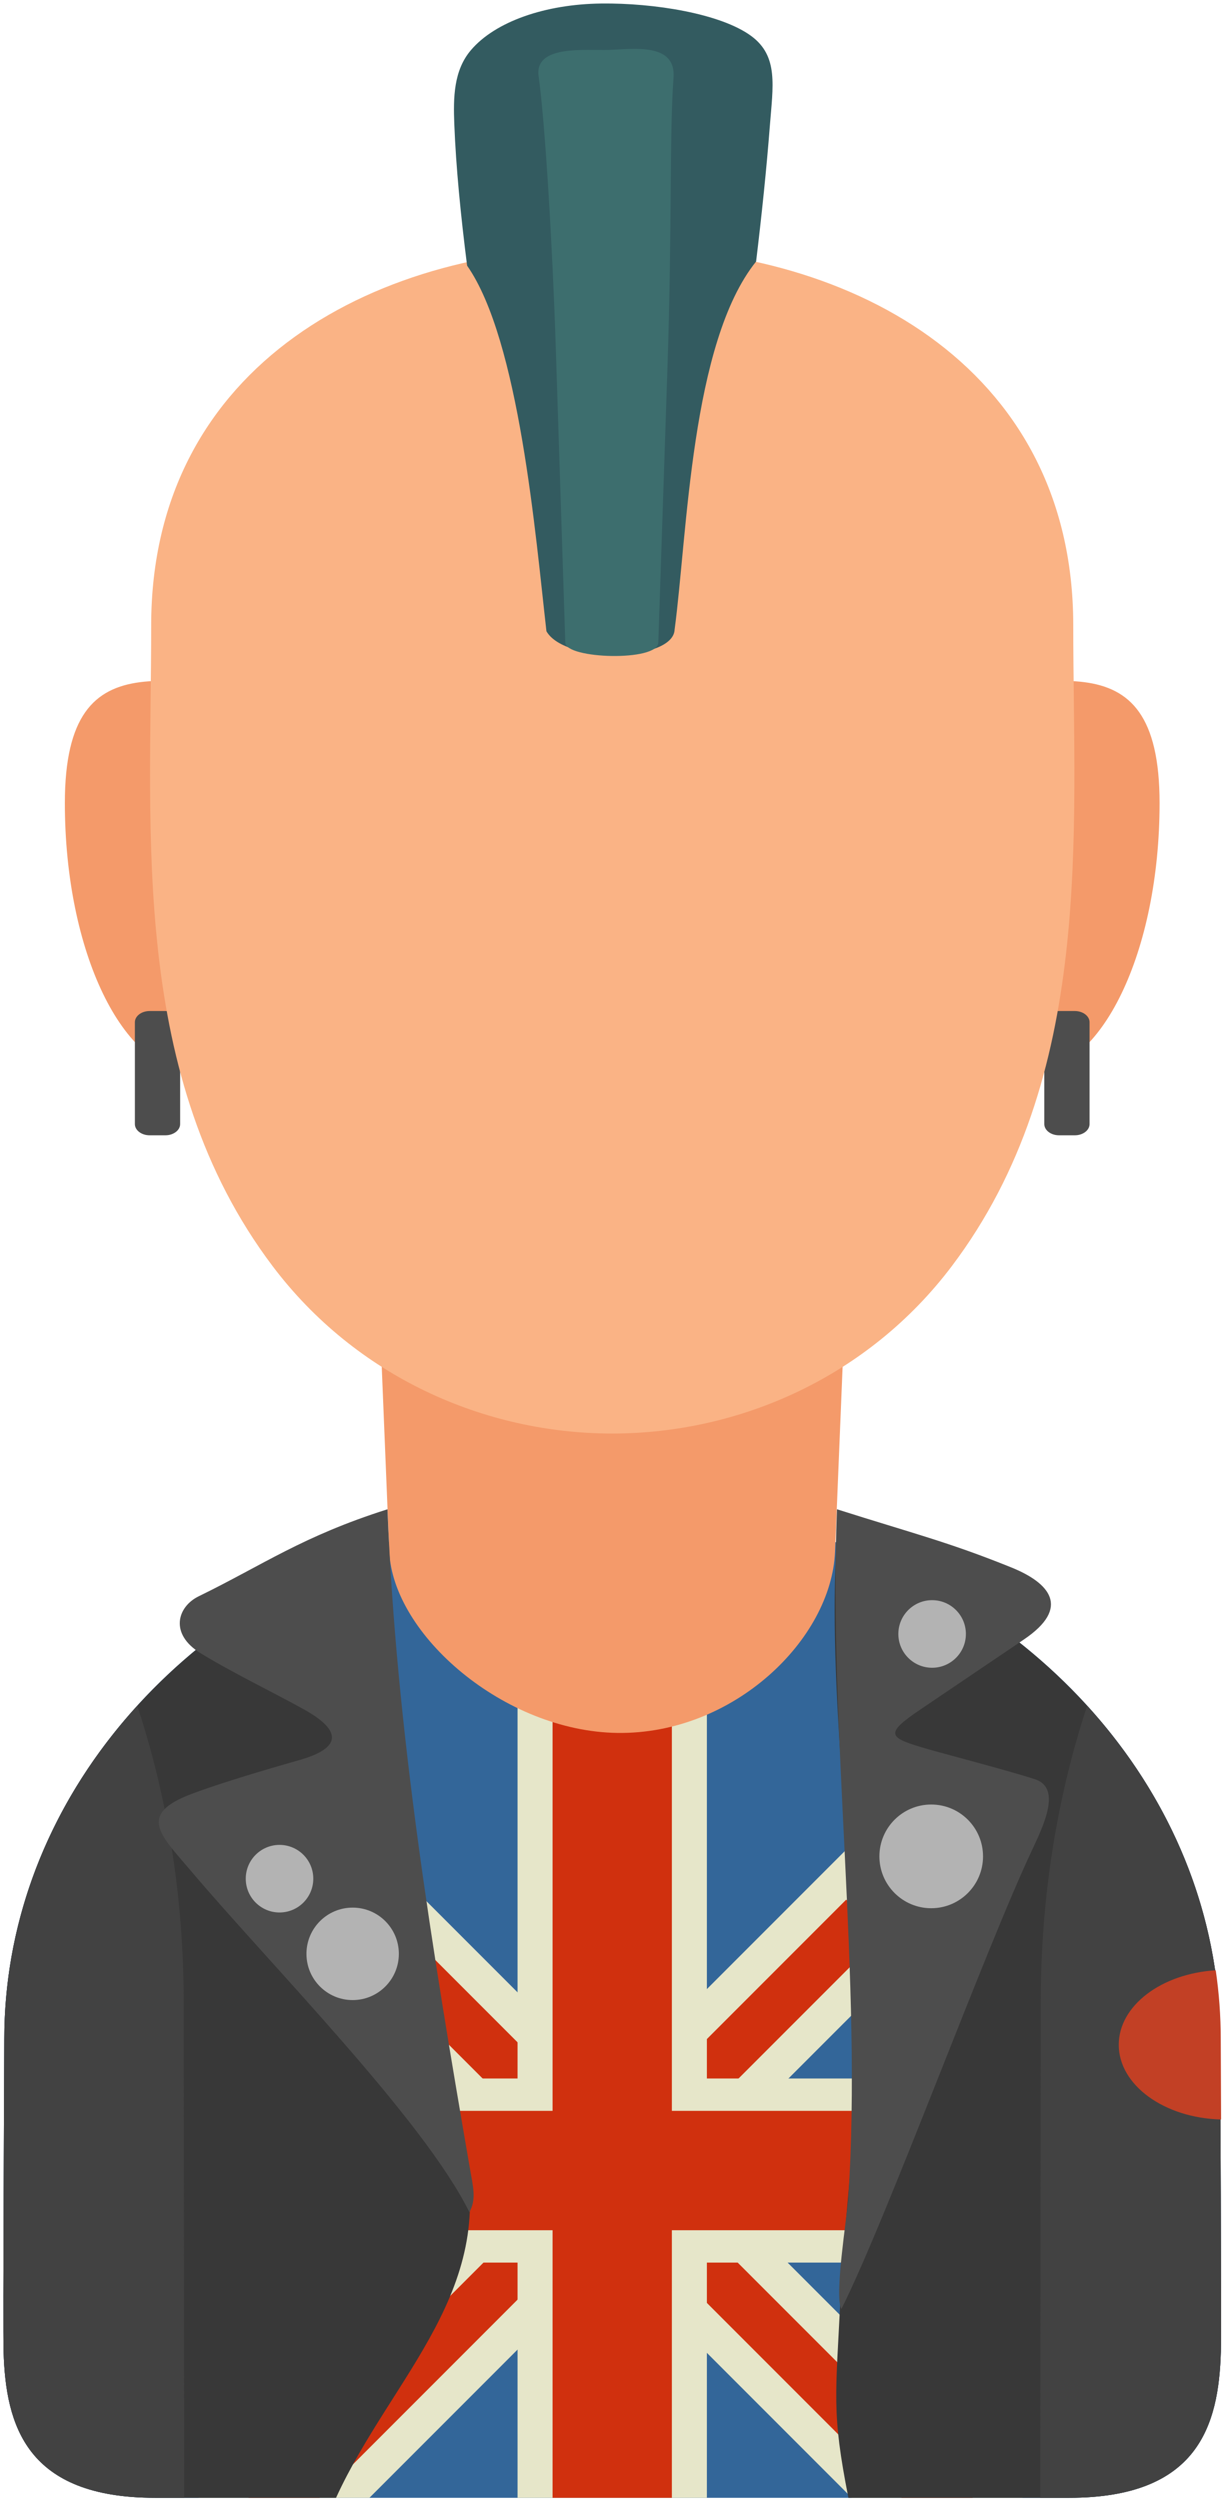 <?xml version="1.0" encoding="UTF-8"?>
<svg width="175px" height="356px" viewBox="0 0 175 356" version="1.1" xmlns="http://www.w3.org/2000/svg" xmlns:xlink="http://www.w3.org/1999/xlink">
    <!-- Generator: Sketch 56.3 (81716) - https://sketch.com -->
    <title>punk</title>
    <desc>Created with Sketch.</desc>
    <g id="all" stroke="none" stroke-width="1" fill="none" fill-rule="evenodd">
        <g id="iStock-943542898" transform="translate(-815, -80)">
            <g id="punk" transform="translate(815.479, 80.496)">
                <path d="M44.18,98.066 C45.235,102.885 45.821,108.235 45.821,113.868 C45.821,135.055 37.526,152.229 27.293,152.229 C17.06,152.229 8.764,135.055 8.764,113.868 C8.764,89.027 25.533,98.066 44.18,98.066 Z M129.353,98.066 C128.3,102.885 127.713,108.235 127.713,113.868 C127.713,135.055 136.008,152.229 146.242,152.229 C156.475,152.229 164.77,135.055 164.77,113.868 C164.77,89.027 148.001,98.066 129.353,98.066 L129.353,98.066 Z" id="Fill-41" fill="#F49A6A"></path>
                <path d="M20.842,143.482 L23.092,143.482 C24.247,143.482 25.192,144.2 25.192,145.079 L25.192,159.583 C25.192,160.462 24.247,161.181 23.092,161.181 L20.842,161.181 C19.687,161.181 18.742,160.462 18.742,159.583 L18.742,145.079 C18.742,144.2 19.687,143.482 20.842,143.482 Z M150.442,143.482 L152.692,143.482 C153.848,143.482 154.792,144.2 154.792,145.079 L154.792,159.583 C154.792,160.462 153.848,161.181 152.692,161.181 L150.442,161.181 C149.287,161.181 148.342,160.462 148.342,159.583 L148.342,145.079 C148.342,144.2 149.287,143.482 150.442,143.482 L150.442,143.482 Z" id="Fill-42" fill="#4D4D4D"></path>
                <path d="M173.403,289.909 C173.403,247.884 134.615,213.815 86.767,213.815 C38.919,213.815 0.13,247.884 0.13,289.909 C0.13,293.177 -0.074,330.775 0.03,334.385 C0.335,344.928 3.279,355.214 21.657,355.214 L151.826,355.214 C170.257,355.214 173.202,344.947 173.505,334.396 C173.608,330.786 173.403,293.186 173.403,289.909" id="Fill-43" fill="#336699"></path>
                <polyline id="Fill-44" fill="#E6E6C9" points="120.903 355.214 35.534 269.845 47.712 257.667 145.259 355.214 120.903 355.214"></polyline>
                <polyline id="Fill-45" fill="#D0300E" points="128.015 355.214 47.895 275.094 52.961 270.029 138.147 355.214 128.015 355.214"></polyline>
                <polyline id="Fill-46" fill="#E6E6C9" points="52.167 355.214 137.537 269.845 125.359 257.667 27.811 355.214 52.167 355.214"></polyline>
                <polyline id="Fill-47" fill="#D0300E" points="45.055 355.214 125.175 275.094 120.11 270.029 34.923 355.214 45.055 355.214"></polyline>
                <polygon id="Fill-48" fill="#E6E6C9" points="25.366 321.716 148.168 321.716 148.168 295.498 25.366 295.498"></polygon>
                <polygon id="Fill-49" fill="#E6E6C9" points="73.276 355.214 100.258 355.214 100.258 240.357 73.276 240.357"></polygon>
                <polygon id="Fill-50" fill="#D0300E" points="78.267 355.214 95.267 355.214 95.267 240.357 78.267 240.357"></polygon>
                <path d="M121.995,135.733 C120.837,163.984 119.678,192.235 118.519,220.485 C118.007,232.984 104.044,246.5 87.533,246.287 C71.409,246.078 55.48,232.322 54.994,220.418 C53.843,192.189 52.691,163.962 51.539,135.733 C75.025,135.733 98.51,135.733 121.995,135.733" id="Fill-51" fill="#F49A6A"></path>
                <path d="M86.767,203.652 C68.547,203.647 50.245,195.54 38.367,179.807 C18.027,152.863 21.066,118.35 21.066,88.567 C21.066,51.196 53.745,34.233 86.767,34.794 C119.789,34.233 152.469,51.196 152.469,88.567 C152.469,118.35 155.508,152.863 135.167,179.807 C123.29,195.54 104.988,203.647 86.767,203.652" id="Fill-52" fill="#FAB385"></path>
                <polygon id="Fill-53" fill="#D0300E" points="25.366 317.107 148.168 317.107 148.168 300.107 25.366 300.107"></polygon>
                <path d="M54.793,219.167 C22.771,230.342 0.13,257.802 0.13,289.909 C0.13,293.177 -0.074,330.775 0.03,334.385 C0.335,344.928 3.279,355.214 21.657,355.214 L47.408,355.214 C55.399,337.776 70.992,325.345 65.261,304.297 C58.815,280.621 56.258,242.585 54.793,219.167" id="Fill-54" fill="#383838"></path>
                <path d="M118.741,219.167 C150.764,230.342 173.404,257.802 173.404,289.909 C173.404,293.177 173.608,330.775 173.504,334.385 C173.2,344.928 170.256,355.214 151.878,355.214 L120.427,355.214 C118,342.909 118.625,340.754 119.315,326.387 C119.909,314.014 121.906,301.34 121.589,288.59 C120.978,263.982 117.47,239.49 118.741,219.167" id="Fill-55" fill="#383838"></path>
                <path d="M77.393,89.402 C75.845,75.834 73.528,47.946 66.088,37.338 C65.182,30.213 64.5,23.327 64.261,17.15 C64.117,13.411 64.157,9.533 66.649,6.623 C70.125,2.562 77.238,0.096 85.218,0.004 C92.682,-0.083 102.216,1.421 106.583,4.636 C110.494,7.513 109.67,11.763 109.228,17.467 C108.764,23.468 108.086,30.018 107.272,36.747 C97.972,48.311 97.476,75.612 95.659,89.159 C95.487,93.7 80.083,94.067 77.393,89.402" id="Fill-56" fill="#335B60"></path>
                <path d="M173.403,289.909 C173.403,271.942 166.309,255.433 154.454,242.416 C150.209,255.232 147.838,269.513 147.838,284.571 C147.838,286.69 147.797,322.722 147.765,355.214 L151.826,355.214 C170.257,355.214 173.202,344.947 173.504,334.396 C173.608,330.786 173.403,293.186 173.403,289.909 Z M19.081,242.415 C7.224,255.433 0.13,271.942 0.13,289.909 C0.13,293.177 -0.074,330.775 0.03,334.385 C0.335,344.928 3.279,355.214 21.657,355.214 L25.769,355.214 C25.738,322.722 25.698,286.69 25.698,284.571 C25.698,269.513 23.325,255.231 19.081,242.415 L19.081,242.415 Z" id="Fill-57" fill="#424242"></path>
                <path d="M172.772,280.087 C165.029,280.56 158.952,285.129 158.952,290.695 C158.952,296.444 165.43,301.127 173.534,301.337 C173.509,295.509 173.488,290.954 173.488,289.909 C173.488,286.581 173.244,283.302 172.772,280.087" id="Fill-58" fill="#C24025"></path>
                <path d="M54.739,214.437 C55.971,245.855 61.108,277.145 66.488,308.315 C66.93,310.877 67.446,312.698 66.41,314.53 C59.856,301.278 38.085,279.35 26.666,265.858 C22.441,260.865 19.003,257.908 26.846,254.964 C32.188,252.958 40.803,250.553 42.308,250.116 C48.011,248.461 48.456,246.065 42.837,242.938 C38.657,240.61 32.594,237.687 28.098,234.929 C23.622,232.183 24.803,228.31 27.827,226.835 C37.07,222.326 42.59,218.294 54.739,214.437" id="Fill-59" fill="#4D4D4D"></path>
                <path d="M39.355,262.231 C42.013,262.231 44.168,264.386 44.168,267.044 C44.168,269.701 42.013,271.856 39.355,271.856 C36.697,271.856 34.543,269.701 34.543,267.044 C34.543,264.386 36.697,262.231 39.355,262.231" id="Fill-60" fill="#B3B3B3"></path>
                <path d="M49.777,271.163 C53.413,271.163 56.361,274.111 56.361,277.747 C56.361,281.383 53.413,284.331 49.777,284.331 C46.14,284.331 43.193,281.383 43.193,277.747 C43.193,274.111 46.14,271.163 49.777,271.163" id="Fill-61" fill="#B3B3B3"></path>
                <path d="M118.796,214.437 C117.563,245.855 122.475,281.645 120.397,312.665 C120.224,315.257 118.389,326.498 119.425,328.331 C125.979,315.277 139.801,277.329 146.718,262.708 C148.535,258.868 150.633,254.061 147.011,252.882 C143.284,251.668 133.794,249.187 131.826,248.616 C126.123,246.962 125.37,246.537 130.698,242.938 L145.436,232.979 C152.182,228.42 149.099,224.923 143.634,222.716 C134.614,219.074 129.648,217.882 118.796,214.437" id="Fill-62" fill="#4D4D4D"></path>
                <path d="M132.227,256.482 C136.305,256.482 139.611,259.788 139.611,263.866 C139.611,267.944 136.305,271.25 132.227,271.25 C128.149,271.25 124.842,267.944 124.842,263.866 C124.842,259.788 128.149,256.482 132.227,256.482" id="Fill-63" fill="#B3B3B3"></path>
                <path d="M132.355,227.381 C135.013,227.381 137.168,229.536 137.168,232.194 C137.168,234.852 135.013,237.006 132.355,237.006 C129.698,237.006 127.543,234.852 127.543,232.194 C127.543,229.536 129.698,227.381 132.355,227.381" id="Fill-64" fill="#B3B3B3"></path>
                <path d="M80.081,91.03 L78.72,48.879 C78.257,34.536 77.204,16.964 76.281,10.368 C75.646,5.827 82.981,6.727 86.362,6.608 C89.87,6.487 95.885,5.565 95.505,10.585 C94.92,18.335 95.308,31.761 94.648,51.597 L93.335,91.03 C93.245,93.751 80.156,93.352 80.081,91.03" id="Fill-65" fill="#3D6E6E"></path>
            </g>
        </g>
    </g>
</svg>